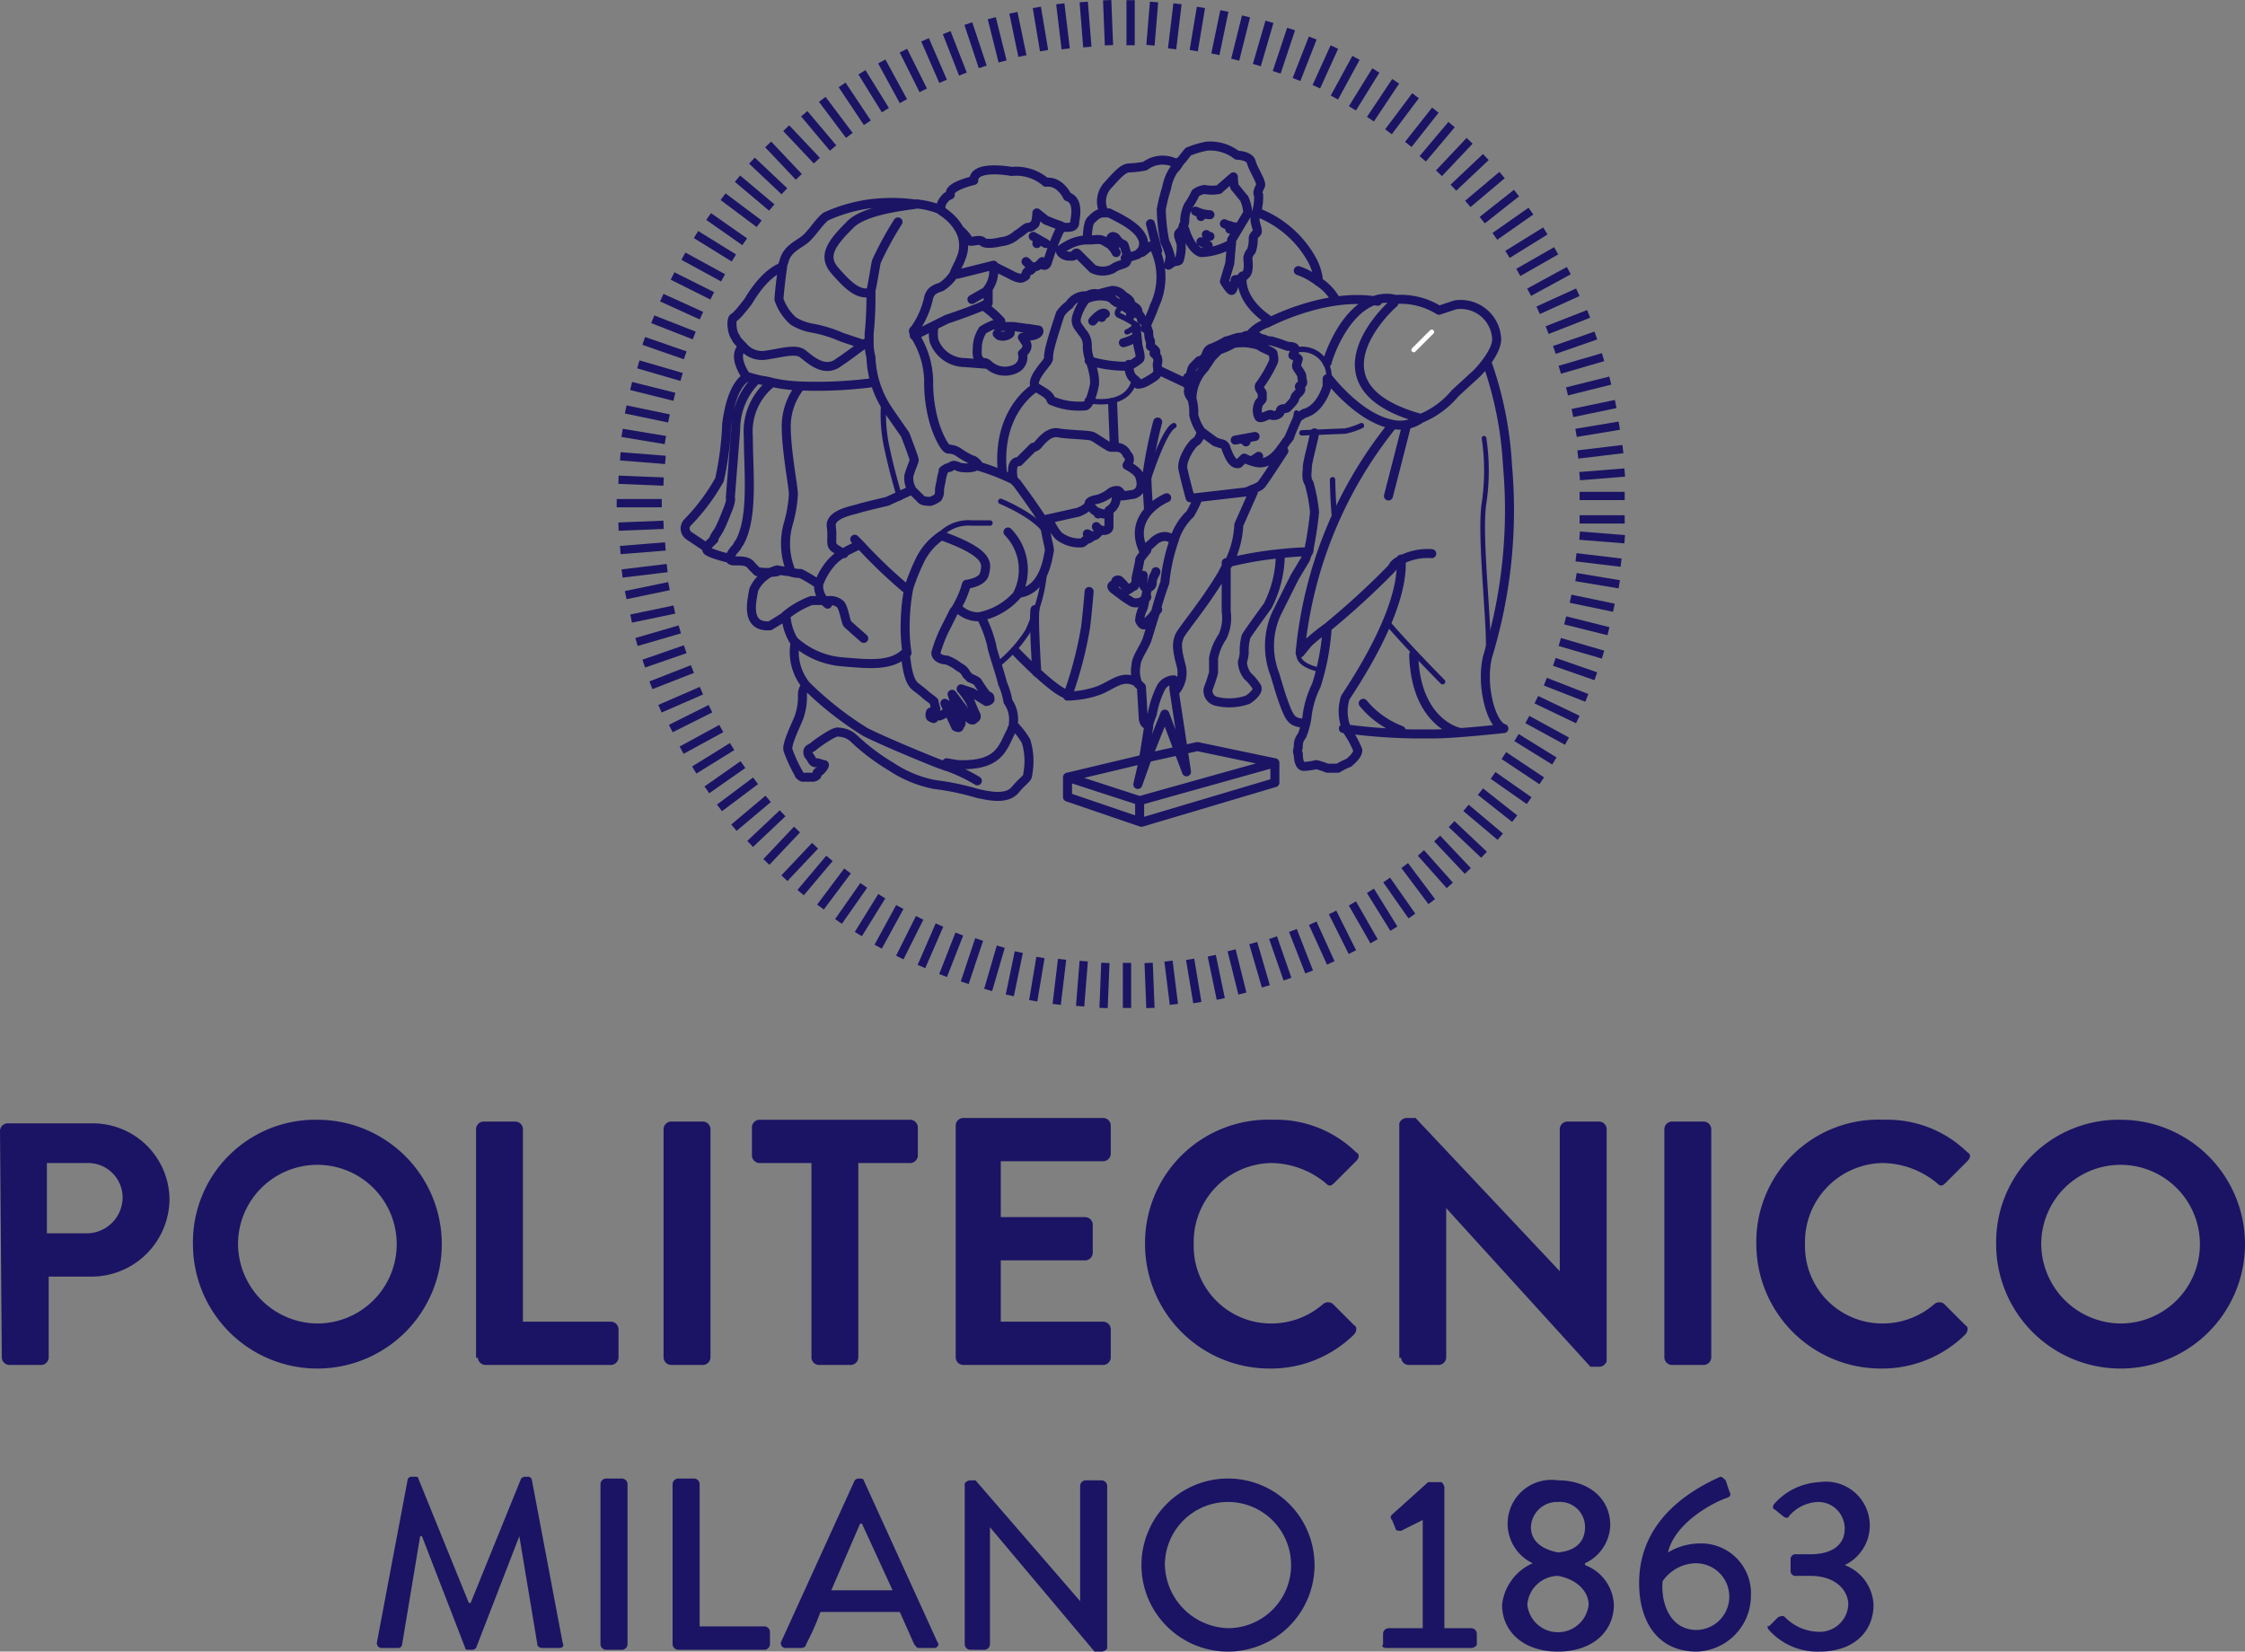 <svg id="Layer_1" data-name="Layer 1" xmlns="http://www.w3.org/2000/svg" viewBox="0 0 124.5 91.61"><rect x="0" y="0" width="124.5" height="91.61" fill="#808080" stroke="none"/><defs><style>.cls-1,.cls-3,.cls-4,.cls-5,.cls-6,.cls-7{fill:none;}.cls-1,.cls-3,.cls-4,.cls-5,.cls-7{stroke:#1b1464;}.cls-1{stroke-miterlimit:10;stroke-width:0.46px;}.cls-2{fill:#8ab0c7;}.cls-3,.cls-4,.cls-5,.cls-6,.cls-7{stroke-linecap:round;stroke-linejoin:round;}.cls-3{stroke-width:0.5px;}.cls-4{stroke-width:0.24px;}.cls-5,.cls-6{stroke-width:0.26px;}.cls-6{stroke:#fff;}.cls-7{stroke-width:0.3px;}.cls-8{fill:#1b1464;}</style></defs><title>polimi-logo</title><path class="cls-1" d="M90.3,30.1l-2.5-.2m2.3,1.5-2.5-.3M90,32.6l-2.4-.4m2.1,1.7-2.4-.5m2.1,1.8L87,34.6m2.1,1.9-2.4-.7m2,1.9-2.3-.8m1.8,2L85.9,38m1.8,2.1L85.4,39m1.7,2.3-2.2-1.2m1.5,2.3-2.1-1.3m1.4,2.4-2.1-1.4M85,44.6l-2-1.4m1.2,2.4-1.9-1.5m1.1,2.5L81.5,45m1,2.6-1.8-1.7m.9,2.6-1.7-1.8m.7,2.6L79,47.5m.6,2.7-1.5-2m.4,2.8-1.4-2m.4,2.7-1.3-2.1m.2,2.8-1.2-2.1m0,2.7-1.1-2.2M74,53.6l-1-2.2m-.2,2.7-.9-2.3m-.3,2.7-.8-2.3m-.4,2.7-.7-2.4m-.6,2.8-.6-2.4m-.6,2.7-.5-2.4m-.8,2.6-.4-2.4m-.9,2.5L65,53.5m-1,2.6-.1-2.5m-1.2,2.5V53.6m-1.3,2.5.1-2.5M60.1,56l.2-2.5m-1.5,2.4.3-2.5m-1.6,2.3.4-2.4m-1.7,2.1.5-2.4M55,55.1l.7-2.4m-2,2,.8-2.4m-2,2,.9-2.3m-2.1,1.8,1-2.3m-2.2,1.8,1.1-2.2m-2.3,1.6,1.2-2.2M47.8,52l1.3-2.1m-2.4,1.4,1.4-2m-2.4,1.2,1.5-2m-2.6,1.2,1.6-1.9m-2.5,1.1,1.7-1.8m-2.7.9,1.7-1.8m-2.6.8,1.8-1.7m-2.7.8,1.9-1.6m-2.7.5,2-1.5m-2.7.5,2-1.4m-2.7.3,2.1-1.3m-2.8.2,2.2-1.2m-2.8,0,2.2-1.1m-2.8,0,2.3-1m-2.8-.3,2.3-.9M35.9,37l2.3-.8m-2.7-.4,2.4-.7m-2.7-.6,2.4-.5m-2.7-.8,2.4-.5M34.7,32l2.5-.3m-2.6-1,2.5-.2m-2.6-1.1,2.5-.1m-2.6-1.2h2.5m-2.4-1.3,2.5.1m-2.4-1.4,2.5.2m-2.4-1.5,2.4.4m-2.2-1.7,2.4.5m-2.1-1.8,2.4.6m-2-1.8,2.4.7m-2.1-2,2.3.8m-1.8-2,2.3.9m-1.8-2.1,2.2,1m-1.6-2.2,2.2,1.1m-1.6-2.2,2.2,1.2m-1.5-2.4,2.1,1.3m-1.4-2.3,2,1.4m-1.2-2.5,2,1.5m-1.2-2.5L43,11.7M41.9,9.1l1.8,1.7m-.9-2.6L44.5,10m-.7-2.7,1.7,1.8m-.7-2.6,1.6,1.9m-.6-2.7,1.5,2m-.4-2.8L48.3,7M48,4.2l1.3,2.1m-.2-2.7,1.2,2.2m0-2.8,1.1,2.2m.1-2.8,1,2.3M52.7,2l.9,2.3m.3-2.8.8,2.4m.5-2.7.6,2.4M56.4.9l.5,2.4M57.7.6,58.1,3M59,.4l.3,2.5m1-2.6.2,2.5M61.6.2l.1,2.5M62.9.2V2.7M64.2.3,64,2.7M65.5.4l-.3,2.5M66.8.6,66.4,3M68.1.8l-.5,2.4m1.7-2.1-.6,2.4m1.9-2.1-.7,2.4m1.9-2L71,4.2m2-1.9-.9,2.3m2.1-1.8L73.2,5m2.2-1.6L74.2,5.6m2.3-1.5L75.2,6.2m2.4-1.5L76.2,6.8m2.5-1.3-1.5,2m2.6-1.2L78.3,8.2m2.4-1.1L79.1,9m2.6-1L80,9.8m2.6-.9-1.8,1.7m2.7-.7-1.9,1.6m2.7-.6-1.9,1.5m2.7-.5-2,1.4m2.8-.3-2.1,1.3m2.7-.2-2.1,1.2m2.8-.1L85,16.4m2.7,0-2.2,1m2.8.2-2.3.9m2.7.3-2.3.8m2.7.4-2.4.7m2.8.6-2.4.6m2.7.7-2.4.5m2.6.7-2.4.4m2.6.9-2.5.3m2.6,1-2.5.2m2.5,1.1H87.8M90.3,29H87.8" transform="translate(-0.2 -0.19)"/><polyline class="cls-2" points="63.6 30.51 63.6 30.51 63.6 30.51 63.6 30.51"/><path class="cls-2" d="M63.8,30.7Z" transform="translate(-0.2 -0.19)"/><path class="cls-2" d="M63.8,30.7Z" transform="translate(-0.2 -0.19)"/><path class="cls-3" d="M42.9,21.5a3.44,3.44,0,0,0-1.2,2.9c0,1.9.3,4.5-.5,5.9-.1.1-.1.2-.2.3s-.6.7-.1.7.8,0,1,.3l.3.3a3.38,3.38,0,0,0,1.1,0m1.3-10.3a3.59,3.59,0,0,0-.8,2.2c0,1.4.4,3.4.4,3.8a7.55,7.55,0,0,1-.3,1.7,4,4,0,0,0,.1,2.4M41.4,19.4h0c-.1.1-.6.5.2,1.7m6.7-1.9a.31.31,0,0,0-.2.1c-.3.2-.8.6-1.4,1-.8.6-1.6-.2-2-.5s-1.3,0-2.1.1a1.35,1.35,0,0,1-1.2-.5c-.2-.2-.4-.4-.4-.5-.2-.2-.3-1-.1-1.1s.8-.9.8-.9c1-1.7,1.9-1.9,1.9-1.9m8.9,11.4a2.27,2.27,0,0,0-.1.4c0,.1-.1.4-.1.6a.6.6,0,0,1-.1.4,1.47,1.47,0,0,1-.4.2c-.1,0-.4,0-.5-.1l-.4-.4-.1-.1a1.29,1.29,0,0,1-.2-.8c.1-.4.3-.8.3-.9s-.5-1.4-.5-1.4-.7-1-.9-1.3a5.58,5.58,0,0,1-1-3,3.14,3.14,0,0,1-.1-.9v-.4a19.71,19.71,0,0,0,.1-2.1v-.3c.1-.4.2-1.1.3-1.6A18.11,18.11,0,0,1,50,12.5m2.5,13.9h0m-4.4-7.1-1.2-.4a7.49,7.49,0,0,0-1.6-.5,3,3,0,0,1-1.1-.4,2.8,2.8,0,0,1-.8-1.2c0-.2.1-1.1.2-1.8,0-.2.1-.3.1-.4.2-.6.7-.8,1.1-1.1s.8-1,1.2-1.3a8.71,8.71,0,0,1,2.4-.7,9.7,9.7,0,0,1,2.5,0H51a4.51,4.51,0,0,1,1.3.3c.1.1.3.2.4.3a2.7,2.7,0,0,1,.7.8,1.81,1.81,0,0,1,.1,1.6c-.1.3-.3.6-.4.9a2.23,2.23,0,0,1-.7.7c-.3.1-.6.2-.7.6a4.76,4.76,0,0,1-.8,1.8s-.1,0,0,.2,0,.1.1.2a4.88,4.88,0,0,1,.7,2.4,8,8,0,0,0,.3,2.3c.2.7.6,1.5.8,1.5a1.07,1.07,0,0,1,.6.2,4.35,4.35,0,0,0,.7.4c.1,0,.2.1.3.2s0,.1-.2.2a1.86,1.86,0,0,1-.8,0,1,1,0,0,0-.3-.1.35.35,0,0,0-.2.1.76.76,0,0,0-.4.2h0m-4-9.9c-.7.2-1.3-.4-2-1.2s-.2-1.5.8-2.5c.8-.9,3.3-1.1,3.8-1.2m-.2,7.3,1-.5.8-.4s1.2-.4,1.9-.7L55,17v-.7m.3-1.3a1.74,1.74,0,0,1-.3,1.2c-.1.1-.1.2-.2.2l-.7.4m3.8-2s.3.3.4-.1a13.78,13.78,0,0,1,.6-1.6,1.24,1.24,0,0,1,.2-.3m-5.8,2.6,2-.5.1.1.8.4s.5.3.7.2.2-.1.2-.2a.22.22,0,0,1,.2-.2c.1,0,.2-.2.2-.2a.49.49,0,0,0,.3-.1l.2-.2m-5.6-2.9c-.1-.3.2-.6.3-.7l.2-.1v-.1c0-.4,1.3-.7,1.3-.7,0-.9,2.1-.5,2.1-.5a2.5,2.5,0,0,1,1.9.6c.8-.1,1.2.8,1.2.8.7.2.4,1.3.4,1.4s0,.3-.4.3a.6.6,0,0,1-.4-.1c-.3-.1-.3-.1-.8-.3l-.5-.4a1.76,1.76,0,0,1-.1.6c-.2.2-.3.2-.4.2s-.4.3-.6.4a1.51,1.51,0,0,1-.9.4s-.8.2-1,0-.7.1-.8-.1-.2-.3-.4-.5m3.6,1.7.3.3M52,18.3a2,2,0,0,0,0,.8,1.83,1.83,0,0,0,1.7,1.2l1.3.1m-.2-3.2a5.74,5.74,0,0,1,.9.8m-5,9.4-1.3.6s-1.3.3-1.6.4-1.6.3-1.5,1-.1,1,.2,1.2a5.19,5.19,0,0,0,.5.3m.9-.5a7.91,7.91,0,0,0-1,.5,2.65,2.65,0,0,0-.6.5,3.75,3.75,0,0,0-.7,1.2v.2a1.35,1.35,0,0,0,.5.9m-.5-1.1a8.79,8.79,0,0,0-1-.6,1.76,1.76,0,0,1-.6-.1,5.64,5.64,0,0,1-.7-.1A2,2,0,0,0,42,32.9c-.1.6-.5,2.1.9,2,0,0,.5-.3.8-.5l.1-.1a5,5,0,0,1,1.4-.8h1a.85.85,0,0,1,.6.2c.2.2.3,1,.4,1.1s.9.8.9.8M53,38.7h0l.6.8.3.5s.2.2.3.1.2-.1.1-.3-.3-.7-.3-.7a5,5,0,0,0-.5-.7l.6.2.8.5a.31.31,0,0,0,.2-.1c0-.1,0-.2-.1-.2s-.6-.8-.6-.8a1.47,1.47,0,0,0-.4-.2l-.2-.2a.78.78,0,0,0-.4-.4,2.51,2.51,0,0,0-.7-.4c-.2,0-.6-.1-.6-.4a7.7,7.7,0,0,1,.6-1.5l.4-.8a1.24,1.24,0,0,0,.2-.3,5.13,5.13,0,0,0,.5-1.2s.9-.1,1-.6.4-1.1-2.4-2.1a3.5,3.5,0,0,0-1.2,1.4,11.64,11.64,0,0,0-.6,1.5,11.08,11.08,0,0,0-.2,1.9,9.15,9.15,0,0,0,.1,1.7m2.1,2.8h0l.6,1.3s.2.1.2,0,.1-.1.1-.2a4.33,4.33,0,0,0-.1-.5l-.2-.5-.1-.3-.1-.3m-2.6-2.3c.1.9.2,1.6.6,1.9,0,0,.4.3.5.4s.4.3.5.4a2.27,2.27,0,0,0,.1.4,1.44,1.44,0,0,1-.3.2s-.1.3.1.3c0,0,.1.1.1,0a.37.37,0,0,1,.3-.1,1.33,1.33,0,0,0,.5-.3v-.3m-5.2-9.2.3.3a27.75,27.75,0,0,0,2.5,2.4m-6.6,1.7a3.14,3.14,0,0,0,.4,1.2l.1.1a4.51,4.51,0,0,0,2.6,1.1c1.3.1,2.7.3,3.5-.5h0m-6.1-.6a2.93,2.93,0,0,0,.6,2.4l.1.1a18.5,18.5,0,0,0,3.2,2.5c1.2.6,3.9,1.7,4.2,1.8.1,0,.2.1.3.1a9.13,9.13,0,0,1,1.7.8m-9.5-5.3a.77.77,0,0,0-.2.5,3.42,3.42,0,0,1-.2,1.3c-.2.5-.7,1.5-.6,1.8a8.1,8.1,0,0,0,.6,1.3c0,.1.2.2.2.2h.6a.35.35,0,0,0,.2-.1c0-.1,0-.2.1-.2s.4-.4.3-.4-.3-.1-.4-.1-.2,0-.3-.2-.2-.2-.2-.4.2-.2.3-.3,1.2-.9,1.4-.8a1.33,1.33,0,0,1,.8.3,11.6,11.6,0,0,0,2.1,1.6,6.67,6.67,0,0,0,2.4,1,14.43,14.43,0,0,1,2.4.5c.5.1,1.6.4,2.1-.2s.7-.6.7-.9a3.78,3.78,0,0,0-.1-1.8,4.52,4.52,0,0,0-.6-.8M54.3,26a12.58,12.58,0,0,1,2.1.8h0l.2.2m-2,7.4a6.77,6.77,0,0,1,.6,1.6c0,.2.4,1.3.6,2.1a4.28,4.28,0,0,1,.3,1,1.74,1.74,0,0,1,.3,1.2v.1c0,.1-.1.2-.1.3-.5.9-.6,2-3,1.9l-.6-.1m4-9.4c1.4-.2,1.6-1.9,1.7-2.4a4.33,4.33,0,0,0-.1-.5l-.2-1c-.1-.3-1.5-2.2-1.5-2.2m-.2-.2s-.2-.9.2-1h.1l.3-.3.5-.5c.2,0,.3-.2.4-.3s.5-.6,1-.5,1.7.1,1.9.2.9.6,1,.6h.3a.62.62,0,0,1,.6.4s.3.2,0,.6c0,0,.6.3.7.6s.2.8-.3,1c0,0-.6.1-.7.1a.36.36,0,0,0-.2-.3.6.6,0,0,0-.4.1,2,2,0,0,1-.8.4c-.1,0-.4.1-.4.2s-.1.3-.6.5l-1.8.4m.3.3a2.88,2.88,0,0,0,.4.6,1.84,1.84,0,0,0,1.3.4c.2-.1.2-.2.3-.2s.3-.2.4-.2.3-.3.3-.3.5.1.5-.2v-.9a.79.79,0,0,0,.4-.7m-1.4,2.1-.2-.1m.8-.2s-.3-.1-.3-.2m-7.7,4.5a1.58,1.58,0,0,0,1.2.5h0a3.75,3.75,0,0,0,2.1-1.2,3,3,0,0,0-.5-3.5m6.7-9.3c0,.7.3.8.4.9a.31.31,0,0,1,.1.2,1,1,0,0,0,.4-.1c.2-.1.5-.3.5-.3.4-.3.1-.5.2-.8a.47.47,0,0,0-.2-.5.1.1,0,0,0,.1-.1c0-.1-.3-.3-.3-.3v-.3c-.1-.1-.1-.5-.1-.5l-.1-.3a.69.69,0,0,0-.3-.4.37.37,0,0,0-.2-.3c.1-.4-.4-.4-.4-.6s-.4-.4-.4-.4a.78.78,0,0,0-.6-.3c-.1,0-.8.2-.8.2a.73.73,0,0,0-.6.1,1.05,1.05,0,0,0-1,.5,2,2,0,0,0-.5.5s-.5,1.5-.6,2,0,.4-.1.6-1.1,1.2-.6,1.5.7.4.8.7a3.81,3.81,0,0,0,1.9.3c.3-.1.5-1.2.5-1.2a2.49,2.49,0,0,0-.1-.8c0-.1-.1-.3-.1-.4a2.17,2.17,0,0,1-.2-1,1.08,1.08,0,0,0-.3-.7c-.1-.2-.4-.4-.3-.8a3,3,0,0,1,.5-1,1.81,1.81,0,0,1,1.4-.1s.3.3.4.3.3.2.5.3a.4.4,0,0,1,.2.4m.3.6c0,.1.1.9.1,1s.2.7.1.8-.4.3-.6.4a6.84,6.84,0,0,1-2.2-.3m-3,1.5s-2.2,1.3-1.8,4.8m6.1-4L62,25M57.7,37.5s-.2-3-.1-3.5m2.9-20.6s0-.8.2-1,.4-.4.7-.4h.3c.4.2,1.5.7,1.8,1.3a.72.72,0,0,1,0,.8l-.2.2a4.08,4.08,0,0,1-.7.2m2.9-5.3h0m-4.1,2.7a1.32,1.32,0,0,1,.3-1.5c.7-.8.9-.9,1.2-.9a5.38,5.38,0,0,0,.8-.1,1.61,1.61,0,0,1,1.8-.1m-1.8,9.1s.5-1.1.5-1.2a3.74,3.74,0,0,0,0-3.3c-.1-.3-.6.3-.7.3h0m5.2,1.5s-.1.6-.2.6-.4-.5-.4-.5l.3-1,.1-1.2v-.1l.9-1.5a2.35,2.35,0,0,0-.2-.8c-.1-.1-.4-.5-.5-.6s-.1-.6-.1-.6-.7.6-.8.7a2.13,2.13,0,0,1-.8,0,1.06,1.06,0,0,0-.5.2,4.35,4.35,0,0,1-.4.7,2,2,0,0,0-.2.9c0,.1-.1.2-.1.3s-.1.2-.2.3,0,.3.1.6a2.48,2.48,0,0,1-.1.9c0,.1-.3.1-.3.1s-.3.2-.3.2a4.33,4.33,0,0,0,.1-.5,4.12,4.12,0,0,0-.3-.8,9.91,9.91,0,0,1-.2-1.8,10.38,10.38,0,0,1,.3-1.2,2.6,2.6,0,0,1,.4-1,1.38,1.38,0,0,0,.3-.4h0c.2-.2.4-.5.5-.6a5.39,5.39,0,0,1,1-.3,2.41,2.41,0,0,1,1.7.5s.7,0,.8.4.6,1.1.5,1.3-.2.4-.1.5a3.08,3.08,0,0,1-.1.9V12a.6.6,0,0,0-.1.4c0,.2.2.6.1.7s-.2.2-.2.3a2,2,0,0,1-.1.7.76.76,0,0,0-.2.4c0,.1.1.7-.1.9l-.2.2h0c-.1,0-.1,0-.2.1Zm-2.8-2.8s.3,1.1.9,1.3a3.58,3.58,0,0,0,1.7-.5m4.8,2.1v-.1M70,12a5.85,5.85,0,0,1,2.9,2.5,3.18,3.18,0,0,1,.4,1.1v.2m.9.9a2.91,2.91,0,0,0-.9-.9,3.88,3.88,0,0,0-1.1-.6m-3.1.3s-.3,1.2,1.4,2.4m-4.4,3.6-1.7-.8m1,17.8a1.57,1.57,0,0,0,.3-1.4c-.3-1.1-.2-1.3-.1-1.6S67,33.7,68,32a2.19,2.19,0,0,1,.3-.5,5.21,5.21,0,0,0,.6-2.2l.8-1.8h0M63.6,42.4l-.3,1.3.5-1.4,1-2.5L66,43l-.7-4.6v-.5a.83.83,0,0,0-.7.4,5.27,5.27,0,0,0-.5,1.5,3.93,3.93,0,0,0-.2.6h0c-.3,0-.3-.4-.3-.4l-.1-1.7-.2-.2a1.73,1.73,0,0,1-.1-1c0-.4.4-.9.6-1.4.1-.3.3-1,.5-1.6.2-.8.5-1.6.5-1.6a10,10,0,0,1,.5-2.3,3.29,3.29,0,0,1,.9-1.5,5.9,5.9,0,0,0,.4-.8M63.9,40.5l-.3,1.9m3.2-18.2s-.1.4-.3.5-.8,1-.7,1.5.4,1.6.4,1.6h.3l2.6-.3a1,1,0,0,0,.4-.1c.2-.1.6-.2.7-.4.3-.4,1.2-1.8,1.2-1.8m-12,18.1,4,1.3,7.5-2.1-4.3-.9-2.7.6-.3.1-4.2,1h0m0,0v1.1l4.1,1.4,7.4-2.2V42.5m-7.5,2.2v1m2.9-23.4a.7.7,0,0,1-.2-.4c.1-.2-.2-.7,0-.8s.1-.4.3-.6l.3-.3c.5-.1.3-.6.7-.7a5.56,5.56,0,0,0,.8-.4c.1,0,.6-.2.7-.2a.76.76,0,0,0,.4-.1h.5c.1,0,.3.2.5.2a.76.76,0,0,0,.4.1,9.44,9.44,0,0,1,.9.3c.1,0,.5,0,.4.2a1,1,0,0,1-.1.3c.1,0,.3.2.3.2s-.1.3-.1.4.3.4.3.6.1.3,0,.4-.2.1-.1.2,0,.2-.1.3-.2.2-.2.3-.3.4-.4.5-.4,0-.4.2-.4.3-.5.2-.6.3-.7.1a.85.85,0,0,1,0-.7c0-.1.2-.2.2-.3V22c0-.1-.3-.3-.1-.5a7.46,7.46,0,0,0,.7-1.2c.1-.2,0-.4,0-.5s-.6-.3-.7-.4-.7-.2-.9-.2-.6,0-.7.1a3.63,3.63,0,0,1-.7.3l-.4.4-.4.6a2.52,2.52,0,0,0-.7,1.7,2.77,2.77,0,0,1,.1.9,2.52,2.52,0,0,0,.4.9c.1.1.8.6.8.6l.3.1a.32.32,0,0,1,.3.3c.1.2.3.9.7.8l.3-.3a2.57,2.57,0,0,0,.5.2c.1,0,.8.4,1.6-.8.1-.1.2-.3.3-.4s.3-.7.6-1.3c.1,0,.3-.2.4-.2.9-.3,1.2-1.5,1.2-1.5v-.4m-.7,3c0,.2-.4,1.6-.4,1.9s-.1.6.1.9a9,9,0,0,1,.3,1.6,19.58,19.58,0,0,1-.3,2,.37.37,0,0,1-.1.3l-.1.3-.6,1-1,2a4.35,4.35,0,0,0-.1,3.4l.3,1c.5,1.5.6,1.6,1.2,1.7M73.8,35a13,13,0,0,1-.6,3.2,5.39,5.39,0,0,0-.5,1.6,4.22,4.22,0,0,1-.3,1.2.85.85,0,0,0-.2.6c0,.1-.1.3,0,.4,0,.4.1.7.3.7a3.55,3.55,0,0,0,.7-.1,3.93,3.93,0,0,1,.6.2h.6a3.33,3.33,0,0,1,.6-.3c.1-.1.5-.4.5-.7a5.42,5.42,0,0,0-.6-1.1.77.77,0,0,0-.1-.3,2.56,2.56,0,0,1,0-1.5c.3-.5,3.3-4.8,3.1-7.7m1.7-.3a3.21,3.21,0,0,0-1.8.4h0a.78.78,0,0,0-.4.4A44,44,0,0,1,73.8,35a11.48,11.48,0,0,0-1,.8c-.1.1-.5.6-.5.6a23.58,23.58,0,0,1,5.1-12.6m-8-4.9a2.18,2.18,0,0,1,1.1-.8c.2-.1,3.3-1.7,6.1-1.2m-2.8,3.4c0-.1.8-2.7,2.5-3.4a2,2,0,0,1,1.3-.1,4,4,0,0,1,2.4.6l.9-.3A2,2,0,0,1,83.2,19c0,.8-1.1,1.9-1.1,1.9L80.9,22A4.93,4.93,0,0,1,79,23.4a2,2,0,0,1-1.7.3c-1.8-.4-3.4-2.5-3.4-2.5m1.9,18a5,5,0,0,0,2.1,1.5m-8.2-15,.3-.2m-6.1,3s-.1-1.4-.1-1.9a25.13,25.13,0,0,1,.6-3m.5,4.2s-2.2.9-1.3,2.9m.2,0c-.4.5-.4.5-.4.6s-.2.9-.2,1a.6.6,0,0,1-.1.4c-.1,0-.4.3-.4.2s-.3-.4-.4-.5-.3,0-.2.1-.5.1-.1.4l.4.3a5.92,5.92,0,0,0,.6.4.71.71,0,0,0,.8-.3m0-2.6h0m1.4-.6s-.4-.4-1,.1c-.4.4-.5.4-.5.4h0m-.1,1.5c0,.1-.1.7.2.7a.29.29,0,0,0,.3-.3c0-.3.2-.5.2-.6m-.5,1a1.75,1.75,0,0,1-.1.5,4.33,4.33,0,0,1-.1.5,1.85,1.85,0,0,0-.2.7s.2.5.4.1l.3-.3.3-.4m2.4-20.4.4.2m-.1-.6s0,.1.2.1m-4.8,5.9a2.6,2.6,0,0,0,.7-.3M60.8,18s.5-.6.7-.4m-.2.2h0m-.2,10.9h0M57.8,13.5l-.1.2m9.1-1.6v.1m1.6.5v.2m.8,11.7.1.1m-.6-.1,1.1-.2m8.4-.6-1,3.9M79,23.4c-6.2-1.7-2.2-5.8-1.5-6.4m-20-3.7.7.4m8.3-1.8a2.07,2.07,0,0,0,.8.2m.8.5a2.07,2.07,0,0,0,.8.2M61.4,28.7s-.5-.1-.6-.3M56.1,18.3h.3l.7.1c.1,0,.7.1.7.1.1.2-.3.3-.3.3l-.6.1.2.3c.2.3-.2.6-.2.6a.71.71,0,0,1-.3.8,1.34,1.34,0,0,1-1.6-.2.37.37,0,0,0-.3-.1c-.4-.2-.3-.6-.3-.9a1.9,1.9,0,0,1,.3-.9,3.29,3.29,0,0,1,.6-.3l.4.1h.4s.2.3.1.4a.61.61,0,0,1-.6.1l-.1-.1M64,12.6l.4,1.5M81.1,40.8s-2.4-.5-2.5-4.3m-22.1-.2s2.2,2.3,2.9,2.4M60.6,33c-.1,1.2-.2,2-.2,2a21.88,21.88,0,0,1-1,3.8,5.54,5.54,0,0,0,1.7-.3c.8-.3,1.3-.9,2.1-.5m5.1-6.6a19.64,19.64,0,0,1,2.9-.5h0c.9-.1,1.4-.1,1.4-.1m-4.4.6v2.7a2.49,2.49,0,0,1-.2,1.4,3.08,3.08,0,0,0-.5,1.2v.8a9.44,9.44,0,0,1-.3.9.6.6,0,0,0,.5.7,3.06,3.06,0,0,0,1.7-.1c.3-.2.6-.5.5-.7a2.65,2.65,0,0,0-.5-.6,1.33,1.33,0,0,1-.3-.8,2,2,0,0,0,.1-.5,3.08,3.08,0,0,1,.1-.9c.1-.2,1.2-1.7,1.2-1.7a6.33,6.33,0,0,0,.7-2.8M62.1,14.2a1.44,1.44,0,0,0-.2-.3.31.31,0,0,1-.1-.2c0-.1-.1-.1,0-.3s.3,0,.3,0a.75.75,0,0,0,.3.3c.2.1.1,0,.3.6v.3c0,.3-.4.2-.8.5a1.26,1.26,0,0,1-1.1,0l-.8-.8c-.1-.1-.1-.1-.2,0s0,.1-.3.1-.5-.2-.5-.3.4-.3.4-.3a2.26,2.26,0,0,1,1-.3h.2c.4,0,.6-.1.9.1l.5.3M40.8,31.2s-1.3-.3-1.4-.5v-.2l.4-.4c0-.1,0-.1.2-.4s.5-1.1.5-1.1c.3-.7.2-.8.2-.8L41,24a3.86,3.86,0,0,1,1.1-2.7m6.6.1a23.77,23.77,0,0,1-4.1.2,8.75,8.75,0,0,1-1.6-.2c-.3-.1-.6-.1-.9-.2-.1,0-.3-.1-.4-.1s-.9.3-1.2,2.6a17,17,0,0,1-.4,3.1,11.19,11.19,0,0,1-1.8,2.4.49.49,0,0,0,.1.7l.9.6M82.7,20.4A20.31,20.31,0,0,1,83.8,26a27.8,27.8,0,0,1-1.1,10.6c-.4,1.6.2,3.8.9,4,0,0-2.7.3-3.9.3H78.6a32.6,32.6,0,0,1-3.9-.3" transform="translate(-0.2 -0.19)"/><path class="cls-4" d="M72.6,35.8s-1.2,1,.6,1.5" transform="translate(-0.2 -0.19)"/><path class="cls-5" d="M82.5,24.5a12.22,12.22,0,0,1,0,3.6c-.3,1.9.4,7.4.2,8.5" transform="translate(-0.2 -0.19)"/><line class="cls-6" x1="78.4" y1="19.41" x2="79.4" y2="18.41"/><path class="cls-7" d="M63.8,27s.9-2.9,1.5-3.2M55.7,28s2.2.9,2.6,1.9m-9.1-7.2a8.56,8.56,0,0,0,.2,2.4c.3,1.4.7,2.7.7,2.7m10.4-5.4s2.2.5,2.6-1.1m-5,10.8a8.53,8.53,0,0,1-.5,2.1,9.42,9.42,0,0,1-.4,1A7.56,7.56,0,0,1,55.6,37m-3.3-7.1a2.19,2.19,0,0,1,1.8-.7h1m17-9.6a1.49,1.49,0,0,1,1.8,1.5M62.7,18.6a1.11,1.11,0,0,0,.5-.4,5.76,5.76,0,0,0-.9-.5c-.3-.1,0-.4,0-.4m9.8,5.8a7,7,0,0,1-.3,1.4m.6-.3,2.4-.1a4.18,4.18,0,0,0,.9-.3m1.5,11c1.4,1.6,3,3.2,3,3.2M74.1,26.8s0,.8.1,2" transform="translate(-0.2 -0.19)"/><path class="cls-8" d="M98.3,90.6a3.61,3.61,0,0,0,2.8,1.2c1.9,0,3-1.1,3-2.6a2.47,2.47,0,0,0-1.6-2.2h0a2.43,2.43,0,0,0-1.4-4.6,3.58,3.58,0,0,0-2.5,1.2c-.1.1-.1.3,0,.3l.5.4c.1.1.3.1.3,0a2.23,2.23,0,0,1,1.6-.8,1.47,1.47,0,0,1,1.5,1.5c0,.8-.6,1.4-1.9,1.4h-.8a.27.27,0,0,0-.3.3v.6a.27.27,0,0,0,.3.3h.8c1.4,0,2.1.8,2.1,1.6a1.59,1.59,0,0,1-1.7,1.5,2.68,2.68,0,0,1-1.8-.8c-.1-.1-.2-.1-.4,0l-.5.5c-.1-.1-.1.1,0,.2m-4,0c-1.5,0-2-1.5-1.9-2.7a2.29,2.29,0,0,1,1.8-1,1.85,1.85,0,0,1,.1,3.7M91.1,88c0,2.1,1,3.8,3.2,3.8a3.1,3.1,0,0,0,3-3.1,2.76,2.76,0,0,0-2.8-2.9,3.48,3.48,0,0,0-1.8.5c.4-1.7,2.6-2.8,3.2-3,.3-.1.3-.2.2-.4l-.2-.6c-.1-.1-.2-.2-.3-.2-1.3.6-4.5,2.2-4.5,5.9m-6.2,1.2a1.73,1.73,0,0,1,1.7-1.6c1.1.2,1.7.9,1.7,1.6a1.71,1.71,0,0,1-3.4,0m1.7-2.9c-1-.2-1.5-.7-1.5-1.4a1.45,1.45,0,0,1,1.5-1.4,1.39,1.39,0,0,1,1.5,1.4c0,.7-.4,1.3-1.5,1.4m-3.1,2.9c0,1.5,1.2,2.6,3.1,2.6s3.1-1.1,3.1-2.6A2.47,2.47,0,0,0,88.1,87v-.1a2.41,2.41,0,0,0,1.4-2.1c0-1.5-1.2-2.5-2.9-2.5a2.43,2.43,0,0,0-1.4,4.6h0a2.85,2.85,0,0,0-1.7,2.3m-6.4,2.4h4.7c.1,0,.3-.1.3-.2v-.6a.32.32,0,0,0-.3-.3H80.3V82.7c0-.1-.1-.3-.2-.3h-.7l-2,1.8a.19.19,0,0,0,0,.3l.2.5c0,.1.2.1.3.1l1.2-.6v6H77.2a.32.32,0,0,0-.3.3v.6c-.1.1,0,.2.2.2M64.8,87a3.5,3.5,0,1,1,3.5,3.5A3.61,3.61,0,0,1,64.8,87m-1.3,0a4.8,4.8,0,0,0,9.6,0,4.8,4.8,0,1,0-9.6,0m-9.8,4.4a.32.32,0,0,0,.3.3h.8a.32.32,0,0,0,.3-.3V84.9h0l5.8,6.9h.4c.1,0,.3-.1.3-.2v-9a.32.32,0,0,0-.3-.3h-.9a.32.32,0,0,0-.3.3V89h0l-5.8-6.7H54c-.1,0-.3.1-.3.2Zm-7.4-3,1.6-3.7H48l1.7,3.7Zm-2.5,3.2h.8c.2,0,.3-.1.3-.2a14.17,14.17,0,0,0,.8-1.8h4.4l.8,1.8c.1.1.1.2.3.2H52c.2,0,.3-.2.2-.3l-4.1-9c0-.1-.2-.1-.2-.1h-.1a.35.35,0,0,0-.2.1l-4.1,9a.27.27,0,0,0,.3.3m-6.3-.2a.32.32,0,0,0,.3.3h4.8a.32.32,0,0,0,.3-.3v-.7a.32.32,0,0,0-.3-.3H39V82.5a.32.32,0,0,0-.3-.3h-.9a.32.32,0,0,0-.3.3Zm-4,0a.32.32,0,0,0,.3.3h.9a.32.32,0,0,0,.3-.3V82.5a.32.32,0,0,0-.3-.3h-.9a.32.32,0,0,0-.3.3Zm-12.4-.1a.27.27,0,0,0,.3.3h.9a.22.22,0,0,0,.2-.2l1-6h.1L26,91.6c0,.1.1.1.2.1h.2a.35.35,0,0,0,.2-.1L29,85.4h0l1,6c0,.1.1.2.3.2h.9c.2,0,.3-.1.2-.3l-1.7-9a.22.22,0,0,0-.2-.2h-.2a.35.35,0,0,0-.2.1l-2.8,6.9h-.1l-2.8-6.9c0-.1-.1-.1-.2-.1H23a.22.22,0,0,0-.2.2Z" transform="translate(-0.2 -0.19)"/><path class="cls-8" d="M113.4,69.2a4.4,4.4,0,1,1,4.4,4.4,4.44,4.44,0,0,1-4.4-4.4m-2.5,0a6.9,6.9,0,1,0,6.9-6.9,6.79,6.79,0,0,0-6.9,6.9m-13.3,0a6.91,6.91,0,0,0,6.9,6.9,6.57,6.57,0,0,0,4.7-1.9c.1-.1.2-.4,0-.5L108,72.5a.45.45,0,0,0-.5,0,4.36,4.36,0,0,1-2.9,1.1,4.29,4.29,0,0,1-4.3-4.4,4.38,4.38,0,0,1,4.3-4.5,4.82,4.82,0,0,1,3,1.1c.2.2.3.2.5,0l1.2-1.2c.2-.2.2-.4,0-.5a6.34,6.34,0,0,0-4.6-1.8,6.78,6.78,0,0,0-7.1,6.9m-5.1,6.3a.43.43,0,0,0,.4.4h1.8a.43.43,0,0,0,.4-.4V62.8a.43.43,0,0,0-.4-.4H92.9a.43.43,0,0,0-.4.4Zm-14.6,0a.43.43,0,0,0,.4.4H80a.43.43,0,0,0,.4-.4V67.2h0l8,8.8h.5a.45.45,0,0,0,.4-.3V62.8a.43.43,0,0,0-.4-.4H87.1a.43.43,0,0,0-.4.4v7.9h0l-8-8.5h-.5a.45.45,0,0,0-.4.3v13ZM63.7,69.2a6.91,6.91,0,0,0,6.9,6.9,6.57,6.57,0,0,0,4.7-1.9c.1-.1.2-.4,0-.5l-1.2-1.2a.45.45,0,0,0-.5,0,4.36,4.36,0,0,1-2.9,1.1,4.29,4.29,0,0,1-4.3-4.4,4.38,4.38,0,0,1,4.3-4.5,4.82,4.82,0,0,1,3,1.1c.2.2.3.2.5,0l1.2-1.2c.2-.2.2-.4,0-.5a6.34,6.34,0,0,0-4.6-1.8,6.84,6.84,0,0,0-7.1,6.9M53.2,75.5a.43.43,0,0,0,.4.4h7.8a.43.43,0,0,0,.4-.4V73.9a.43.43,0,0,0-.4-.4H55.7V70.1h4.7a.43.43,0,0,0,.4-.4V68.1a.43.43,0,0,0-.4-.4H55.7V64.6h5.7a.43.43,0,0,0,.4-.4V62.6a.43.43,0,0,0-.4-.4H53.6a.43.43,0,0,0-.4.4Zm-8,0a.43.43,0,0,0,.4.4h1.8a.43.43,0,0,0,.4-.4V64.7h2.9a.43.43,0,0,0,.4-.4V62.7a.43.43,0,0,0-.4-.4H42.3a.43.43,0,0,0-.4.4v1.6a.43.43,0,0,0,.4.4h2.9Zm-8.2,0a.43.43,0,0,0,.4.4h1.8a.43.43,0,0,0,.4-.4V62.8a.43.43,0,0,0-.4-.4H37.4a.43.43,0,0,0-.4.4Zm-10.3,0a.43.43,0,0,0,.4.4h7a.43.43,0,0,0,.4-.4V73.9a.43.43,0,0,0-.4-.4H29.2V62.8a.43.43,0,0,0-.4-.4H27a.43.43,0,0,0-.4.4V75.5ZM13.4,69.2a4.4,4.4,0,1,1,4.4,4.4,4.44,4.44,0,0,1-4.4-4.4m-2.5,0a6.9,6.9,0,1,0,6.9-6.9,6.79,6.79,0,0,0-6.9,6.9m-8.1-.6V64.7H5a1.92,1.92,0,0,1,2,1.9,2,2,0,0,1-2,2ZM.3,75.5a.43.43,0,0,0,.4.4H2.5a.43.43,0,0,0,.4-.4V71H5.3a4.33,4.33,0,0,0,4.3-4.3,4.25,4.25,0,0,0-4.3-4.2H.6a.43.43,0,0,0-.4.4L.3,75.5Z" transform="translate(-0.2 -0.19)"/></svg>